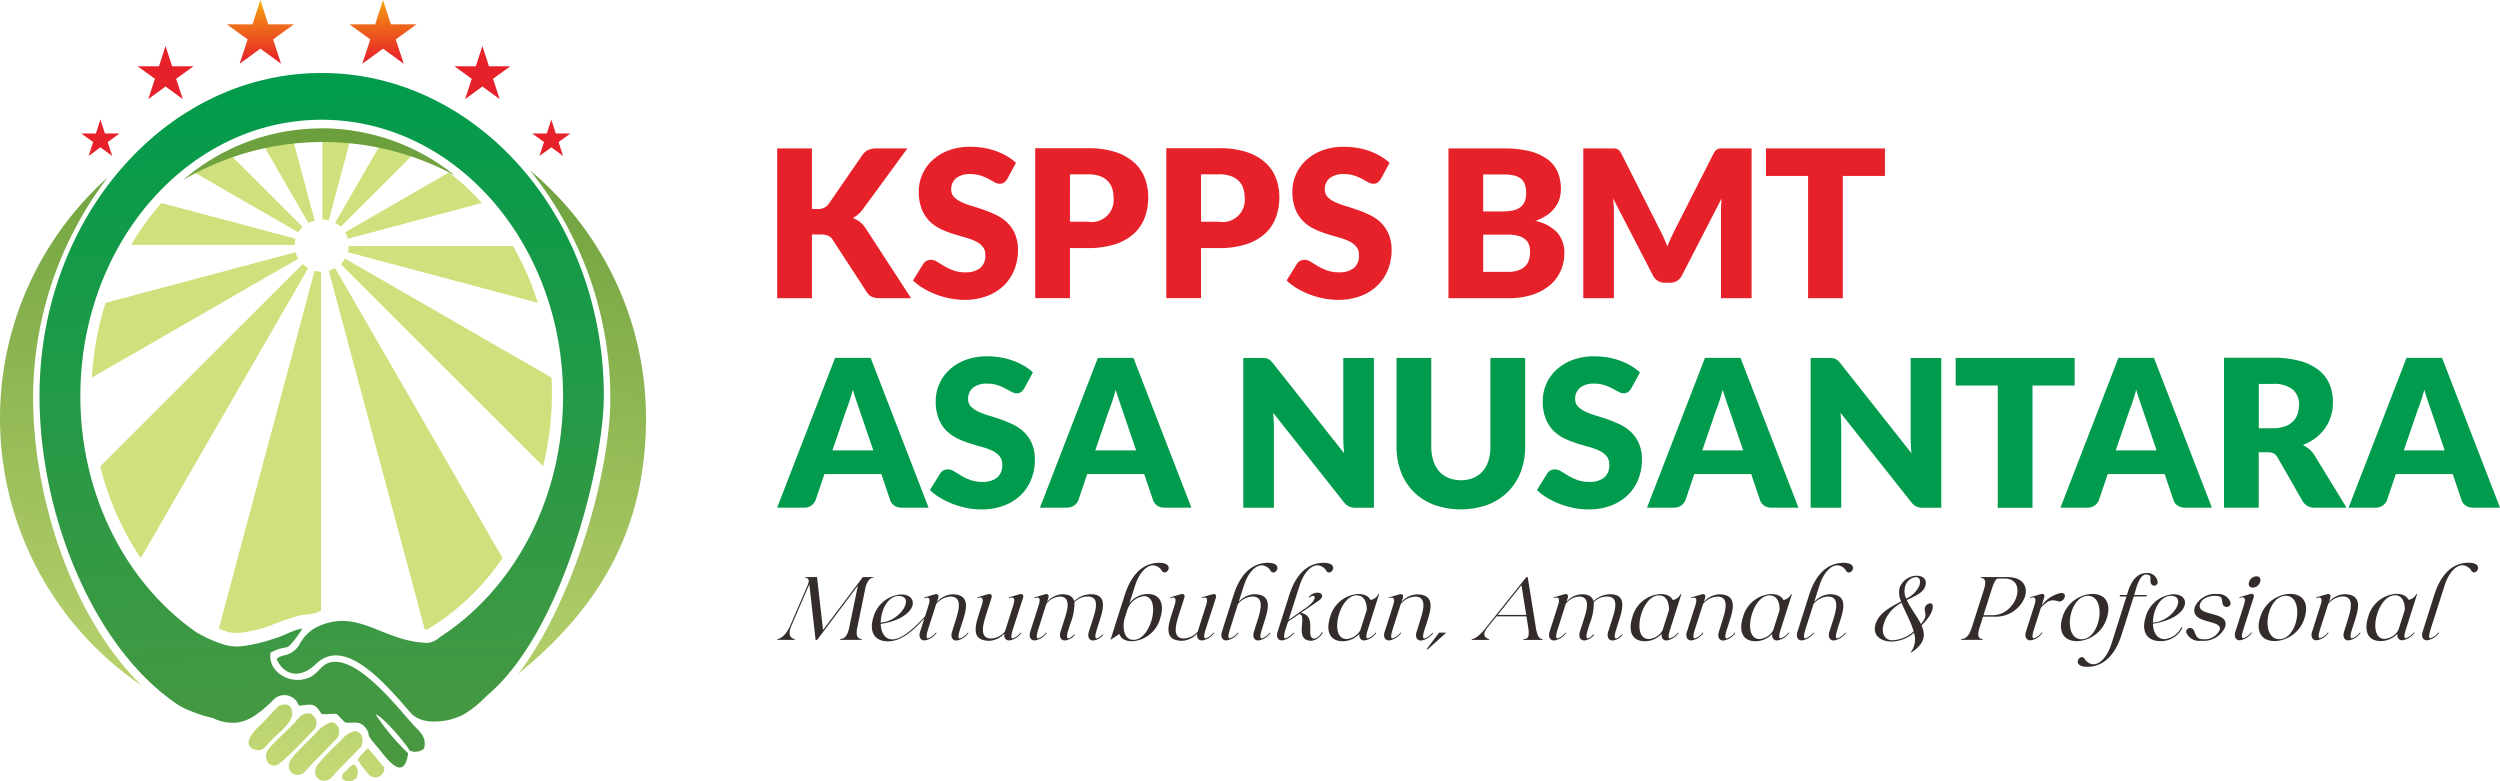 <svg id="Layer_x0020_1" xmlns="http://www.w3.org/2000/svg" xmlns:xlink="http://www.w3.org/1999/xlink" width="236" height="73.767" viewBox="0 0 236 73.767">
  <defs>
    <linearGradient id="linear-gradient" x1="0.524" y1="0.935" x2="0.524" y2="-0.172" gradientUnits="objectBoundingBox">
      <stop offset="0" stop-color="#e62129"/>
      <stop offset="0.329" stop-color="#e62129"/>
      <stop offset="0.529" stop-color="#e62129"/>
      <stop offset="1" stop-color="#f8b739"/>
    </linearGradient>
    <linearGradient id="linear-gradient-2" x1="0.486" x2="0.503" y2="1.297" gradientUnits="objectBoundingBox">
      <stop offset="0" stop-color="#009b4c"/>
      <stop offset="1" stop-color="#63973d"/>
    </linearGradient>
    <linearGradient id="linear-gradient-3" x1="0.507" y1="0.001" x2="0.451" y2="1.121" gradientUnits="objectBoundingBox">
      <stop offset="0" stop-color="#6b9f3c"/>
      <stop offset="1" stop-color="#cfe17c"/>
    </linearGradient>
    <linearGradient id="linear-gradient-4" x1="-0.285" y1="0.963" x2="-0.308" y2="-0.247" gradientUnits="objectBoundingBox">
      <stop offset="0" stop-color="#e62129"/>
      <stop offset="0.651" stop-color="#f28815"/>
      <stop offset="1" stop-color="#fff000"/>
    </linearGradient>
    <linearGradient id="linear-gradient-5" x1="1.546" y1="0.963" x2="1.523" y2="-0.247" xlink:href="#linear-gradient-4"/>
  </defs>
  <g id="_2338310672864">
    <g id="Group_1" data-name="Group 1" transform="translate(73.36 13.855)">
      <path id="Path_1" data-name="Path 1" d="M2412.348,460.866h.524a1.189,1.189,0,0,0,1.047-.456l3.181-4.617a1.364,1.364,0,0,1,.6-.514,2.174,2.174,0,0,1,.818-.136h2.852l-4.19,5.719a2.808,2.808,0,0,1-.466.514,3.145,3.145,0,0,1-.494.343,2.513,2.513,0,0,1,.676.372,2.481,2.481,0,0,1,.555.637l4.268,6.557h-2.929a2.534,2.534,0,0,1-.479-.039,1.232,1.232,0,0,1-.346-.117,1,1,0,0,1-.252-.191,1.951,1.951,0,0,1-.2-.255l-3.2-4.917a.961.961,0,0,0-.44-.385,1.917,1.917,0,0,0-.724-.11h-.795v6.014h-3.279V455.144h3.279v5.722Zm18.448-2.848a1.23,1.23,0,0,1-.3.349.711.711,0,0,1-.414.113,1,1,0,0,1-.479-.139c-.172-.094-.366-.2-.582-.317a4.84,4.84,0,0,0-.744-.314,2.974,2.974,0,0,0-.95-.142,2.039,2.039,0,0,0-1.371.395,1.335,1.335,0,0,0-.452,1.061.993.993,0,0,0,.271.711,2.352,2.352,0,0,0,.714.485,7.563,7.563,0,0,0,1.009.372c.378.113.763.24,1.157.379a10.359,10.359,0,0,1,1.16.492,3.86,3.86,0,0,1,1.009.718,3.354,3.354,0,0,1,.711,1.063,3.786,3.786,0,0,1,.272,1.509,4.92,4.92,0,0,1-.339,1.833,4.3,4.3,0,0,1-.983,1.491,4.573,4.573,0,0,1-1.591,1,5.971,5.971,0,0,1-2.15.365,7.12,7.12,0,0,1-1.342-.132,8.267,8.267,0,0,1-1.326-.378,7.669,7.669,0,0,1-1.2-.579,5.165,5.165,0,0,1-.98-.744l.97-1.559a.8.8,0,0,1,.3-.284.858.858,0,0,1,.417-.106,1.11,1.11,0,0,1,.588.184q.3.185.669.407a5.447,5.447,0,0,0,.857.407,3.217,3.217,0,0,0,1.145.184,2.178,2.178,0,0,0,1.387-.395,1.493,1.493,0,0,0,.494-1.244,1.18,1.18,0,0,0-.271-.809,2.1,2.1,0,0,0-.711-.514,6.65,6.65,0,0,0-1.006-.359c-.375-.1-.76-.217-1.154-.343a7.911,7.911,0,0,1-1.154-.469,3.63,3.63,0,0,1-1-.727,3.407,3.407,0,0,1-.714-1.125,4.462,4.462,0,0,1-.272-1.664,3.941,3.941,0,0,1,.32-1.552,4,4,0,0,1,.941-1.351,4.62,4.62,0,0,1,1.522-.944,5.616,5.616,0,0,1,2.066-.355,7.8,7.8,0,0,1,1.268.1,6.578,6.578,0,0,1,2.2.783,4.783,4.783,0,0,1,.857.633l-.815,1.51Zm5.916,6.534v4.724h-3.278V455.124h4.985a8.222,8.222,0,0,1,2.567.356,4.93,4.93,0,0,1,1.765.977,3.781,3.781,0,0,1,1.021,1.468,4.976,4.976,0,0,1,.33,1.827,5.371,5.371,0,0,1-.339,1.943,3.886,3.886,0,0,1-1.038,1.517,4.886,4.886,0,0,1-1.769.986,8.126,8.126,0,0,1-2.537.355h-1.707Zm0-2.483h1.707a2.08,2.08,0,0,0,2.406-2.318,2.562,2.562,0,0,0-.146-.882,1.792,1.792,0,0,0-.44-.685,1.967,1.967,0,0,0-.747-.44,3.31,3.31,0,0,0-1.073-.155h-1.707Zm12.376,2.483v4.724h-3.278V455.124h4.985a8.222,8.222,0,0,1,2.567.356,4.926,4.926,0,0,1,1.765.977,3.779,3.779,0,0,1,1.022,1.468,4.976,4.976,0,0,1,.33,1.827,5.371,5.371,0,0,1-.339,1.943,3.885,3.885,0,0,1-1.038,1.517,4.886,4.886,0,0,1-1.769.986,8.127,8.127,0,0,1-2.538.355h-1.707Zm0-2.483h1.707a2.08,2.08,0,0,0,2.406-2.318,2.562,2.562,0,0,0-.146-.882,1.792,1.792,0,0,0-.44-.685,1.967,1.967,0,0,0-.747-.44,3.311,3.311,0,0,0-1.073-.155h-1.707Zm16.974-4.051a1.23,1.23,0,0,1-.3.349.709.709,0,0,1-.414.113,1,1,0,0,1-.478-.139c-.172-.094-.366-.2-.582-.317a4.844,4.844,0,0,0-.744-.314,2.973,2.973,0,0,0-.95-.142,2.039,2.039,0,0,0-1.371.395,1.335,1.335,0,0,0-.453,1.061.993.993,0,0,0,.272.711,2.352,2.352,0,0,0,.714.485,7.58,7.58,0,0,0,1.009.372c.378.113.763.24,1.157.379a10.385,10.385,0,0,1,1.161.492,3.864,3.864,0,0,1,1.009.718,3.354,3.354,0,0,1,.711,1.063,3.79,3.79,0,0,1,.271,1.509,4.925,4.925,0,0,1-.339,1.833,4.3,4.3,0,0,1-.983,1.491,4.574,4.574,0,0,1-1.591,1,5.973,5.973,0,0,1-2.15.365,7.124,7.124,0,0,1-1.342-.132,8.272,8.272,0,0,1-1.325-.378,7.67,7.67,0,0,1-1.2-.579,5.176,5.176,0,0,1-.979-.744l.97-1.559a.8.8,0,0,1,.3-.284.857.857,0,0,1,.417-.106,1.109,1.109,0,0,1,.588.184q.3.185.669.407a5.47,5.47,0,0,0,.857.407,3.218,3.218,0,0,0,1.145.184,2.178,2.178,0,0,0,1.387-.395,1.492,1.492,0,0,0,.494-1.244,1.18,1.18,0,0,0-.271-.808,2.1,2.1,0,0,0-.711-.514,6.628,6.628,0,0,0-1.005-.359c-.375-.1-.76-.217-1.154-.343a7.928,7.928,0,0,1-1.154-.469,3.632,3.632,0,0,1-1-.727,3.407,3.407,0,0,1-.715-1.125,4.468,4.468,0,0,1-.271-1.664,3.937,3.937,0,0,1,.32-1.552,4,4,0,0,1,.941-1.351,4.619,4.619,0,0,1,1.522-.944,5.619,5.619,0,0,1,2.066-.355,7.8,7.8,0,0,1,1.267.1,6.575,6.575,0,0,1,2.2.783,4.8,4.8,0,0,1,.857.633l-.815,1.51Zm6.382,11.267V455.145h5.2a9.9,9.9,0,0,1,2.493.271,4.829,4.829,0,0,1,1.678.77,2.924,2.924,0,0,1,.948,1.209,4.1,4.1,0,0,1,.294,1.587,3.147,3.147,0,0,1-.136.922,2.7,2.7,0,0,1-.427.83,3.131,3.131,0,0,1-.747.708,4.8,4.8,0,0,1-1.1.55,3.893,3.893,0,0,1,2.066,1.1,2.829,2.829,0,0,1,.669,1.946,4.021,4.021,0,0,1-.349,1.675,3.827,3.827,0,0,1-1.021,1.351,4.911,4.911,0,0,1-1.666.9,7.246,7.246,0,0,1-2.26.323h-5.645Zm3.278-5.994V466.8h2.309a2.915,2.915,0,0,0,1.063-.165,1.7,1.7,0,0,0,.644-.424,1.434,1.434,0,0,0,.32-.592,2.621,2.621,0,0,0,.088-.666,2.25,2.25,0,0,0-.1-.7,1.131,1.131,0,0,0-.349-.521,1.723,1.723,0,0,0-.656-.33,3.825,3.825,0,0,0-1.028-.117h-2.289Zm0-2.192h1.707a5.592,5.592,0,0,0,.979-.078,2.05,2.05,0,0,0,.744-.271,1.251,1.251,0,0,0,.465-.534,2,2,0,0,0,.158-.854,2.41,2.41,0,0,0-.126-.841,1.2,1.2,0,0,0-.387-.537,1.632,1.632,0,0,0-.663-.291,4.6,4.6,0,0,0-.957-.087h-1.92Zm16.673,1.717c.13.246.256.5.375.769s.233.537.343.815c.11-.284.227-.563.35-.831s.249-.53.378-.782l3.628-7.158a1.177,1.177,0,0,1,.2-.284.652.652,0,0,1,.227-.152.8.8,0,0,1,.288-.048h2.875v14.141h-2.89v-8.138q0-.591.058-1.28l-3.744,7.272a1.233,1.233,0,0,1-.469.514,1.312,1.312,0,0,1-.676.174h-.446a1.3,1.3,0,0,1-.673-.174,1.237,1.237,0,0,1-.472-.514l-3.763-7.281c.026.227.045.453.058.676s.019.427.019.614v8.138h-2.89V455.145h2.877a.782.782,0,0,1,.284.048.669.669,0,0,1,.23.152,1.176,1.176,0,0,1,.2.284Zm21.252-7.672v2.6h-3.977v11.542h-3.278V457.744h-3.977v-2.6Z" transform="translate(-2409.069 -454.99)" fill="url(#linear-gradient)"/>
      <path id="Path_2" data-name="Path 2" d="M2423.427,1118.907h-2.542a1.175,1.175,0,0,1-.7-.2,1.031,1.031,0,0,1-.385-.508l-.833-2.464h-5.374l-.834,2.464a1.13,1.13,0,0,1-1.067.708h-2.561l5.47-14.141h3.356l5.47,14.141Zm-9.079-5.406h3.86l-1.3-3.812c-.084-.243-.181-.527-.294-.857s-.226-.682-.336-1.064c-.1.388-.21.747-.32,1.08s-.214.617-.311.86l-1.3,3.792Zm18.1-5.852a1.236,1.236,0,0,1-.3.349.711.711,0,0,1-.414.113,1,1,0,0,1-.478-.139c-.172-.094-.366-.2-.582-.317a4.873,4.873,0,0,0-.744-.314,2.982,2.982,0,0,0-.95-.142,2.04,2.04,0,0,0-1.371.395,1.335,1.335,0,0,0-.452,1.061.993.993,0,0,0,.272.711,2.35,2.35,0,0,0,.714.485,7.581,7.581,0,0,0,1.009.371c.378.113.763.239,1.157.379a10.274,10.274,0,0,1,1.16.492,3.858,3.858,0,0,1,1.009.718,3.354,3.354,0,0,1,.711,1.063,3.786,3.786,0,0,1,.272,1.51,4.917,4.917,0,0,1-.339,1.833,4.3,4.3,0,0,1-.983,1.491,4.574,4.574,0,0,1-1.591,1,5.972,5.972,0,0,1-2.15.365,7.122,7.122,0,0,1-1.342-.133,8.263,8.263,0,0,1-1.325-.378,7.673,7.673,0,0,1-1.2-.579,5.166,5.166,0,0,1-.979-.744l.97-1.558a.8.8,0,0,1,.3-.284.857.857,0,0,1,.417-.106,1.109,1.109,0,0,1,.588.184q.3.184.669.407a5.444,5.444,0,0,0,.857.407,3.217,3.217,0,0,0,1.145.184,2.177,2.177,0,0,0,1.387-.395,1.493,1.493,0,0,0,.495-1.245,1.181,1.181,0,0,0-.271-.808,2.1,2.1,0,0,0-.711-.514,6.621,6.621,0,0,0-1.005-.358c-.375-.1-.76-.217-1.154-.343a7.929,7.929,0,0,1-1.154-.469,3.622,3.622,0,0,1-1-.728,3.4,3.4,0,0,1-.714-1.125,4.468,4.468,0,0,1-.271-1.665,3.942,3.942,0,0,1,.32-1.552,4.008,4.008,0,0,1,.941-1.351,4.611,4.611,0,0,1,1.522-.944,5.617,5.617,0,0,1,2.066-.355,7.793,7.793,0,0,1,1.267.1,6.571,6.571,0,0,1,2.2.783,4.771,4.771,0,0,1,.857.633l-.815,1.51Zm15.791,11.258H2445.7a1.173,1.173,0,0,1-.7-.2,1.028,1.028,0,0,1-.385-.508l-.833-2.464H2438.4l-.834,2.464a1.13,1.13,0,0,1-1.067.708h-2.561l5.47-14.141h3.356l5.471,14.141Zm-9.079-5.406h3.86l-1.3-3.812c-.084-.243-.181-.527-.294-.857s-.226-.682-.336-1.064c-.1.388-.21.747-.32,1.08s-.214.617-.311.86l-1.3,3.792Zm15.694-8.726a2.81,2.81,0,0,1,.359.019.917.917,0,0,1,.262.071.875.875,0,0,1,.223.152,2.659,2.659,0,0,1,.243.262l6.711,8.487c-.026-.272-.045-.537-.058-.792s-.019-.5-.019-.721v-7.478h2.89v14.141h-1.707a1.565,1.565,0,0,1-.64-.117,1.357,1.357,0,0,1-.5-.427l-6.663-8.419c.019.245.035.485.049.721s.019.459.019.666v7.575h-2.89v-14.141h1.727Zm18.817,11.542a3.021,3.021,0,0,0,1.18-.22,2.364,2.364,0,0,0,.876-.624,2.774,2.774,0,0,0,.55-1,4.337,4.337,0,0,0,.187-1.332v-8.37h3.278v8.377a6.535,6.535,0,0,1-.42,2.386,5.368,5.368,0,0,1-1.209,1.876,5.449,5.449,0,0,1-1.911,1.222,7.59,7.59,0,0,1-5.073,0,5.454,5.454,0,0,1-1.911-1.222,5.3,5.3,0,0,1-1.2-1.876,6.592,6.592,0,0,1-.417-2.386v-8.377h3.278v8.361a4.333,4.333,0,0,0,.191,1.332,2.8,2.8,0,0,0,.547,1,2.354,2.354,0,0,0,.879.63,3,3,0,0,0,1.177.22Zm16.082-8.668a1.236,1.236,0,0,1-.3.349.709.709,0,0,1-.414.113,1,1,0,0,1-.478-.139c-.172-.094-.366-.2-.582-.317a4.873,4.873,0,0,0-.744-.314,2.98,2.98,0,0,0-.95-.142,2.039,2.039,0,0,0-1.371.395,1.335,1.335,0,0,0-.453,1.061.993.993,0,0,0,.272.711,2.354,2.354,0,0,0,.714.485,7.581,7.581,0,0,0,1.009.371c.379.113.763.239,1.157.379a10.3,10.3,0,0,1,1.161.492,3.857,3.857,0,0,1,1.009.718,3.354,3.354,0,0,1,.711,1.063,3.786,3.786,0,0,1,.272,1.51,4.917,4.917,0,0,1-.339,1.833,4.3,4.3,0,0,1-.983,1.491,4.574,4.574,0,0,1-1.591,1,5.972,5.972,0,0,1-2.15.365,7.12,7.12,0,0,1-1.342-.133,8.273,8.273,0,0,1-1.326-.378,7.68,7.68,0,0,1-1.2-.579,5.184,5.184,0,0,1-.98-.744l.97-1.558a.8.8,0,0,1,.3-.284.857.857,0,0,1,.417-.106,1.11,1.11,0,0,1,.588.184q.3.184.669.407a5.451,5.451,0,0,0,.857.407,3.218,3.218,0,0,0,1.145.184,2.175,2.175,0,0,0,1.387-.395,1.492,1.492,0,0,0,.495-1.245,1.181,1.181,0,0,0-.271-.808,2.1,2.1,0,0,0-.711-.514,6.612,6.612,0,0,0-1.005-.358c-.375-.1-.76-.217-1.154-.343a7.929,7.929,0,0,1-1.154-.469,3.623,3.623,0,0,1-1-.728,3.407,3.407,0,0,1-.714-1.125,4.468,4.468,0,0,1-.272-1.665,3.947,3.947,0,0,1,.32-1.552,4,4,0,0,1,.941-1.351,4.61,4.61,0,0,1,1.522-.944,5.615,5.615,0,0,1,2.065-.355,7.8,7.8,0,0,1,1.268.1,6.576,6.576,0,0,1,2.2.783,4.771,4.771,0,0,1,.857.633l-.815,1.51Zm15.791,11.258H2503a1.175,1.175,0,0,1-.7-.2,1.028,1.028,0,0,1-.385-.508l-.833-2.464h-5.374l-.834,2.464a1.13,1.13,0,0,1-1.067.708h-2.561l5.47-14.141h3.356l5.47,14.141Zm-9.079-5.406h3.86l-1.3-3.812c-.084-.243-.181-.527-.294-.857s-.226-.682-.336-1.064c-.1.388-.211.747-.32,1.08s-.214.617-.311.86l-1.3,3.792Zm11.949-8.726a2.814,2.814,0,0,1,.359.019.913.913,0,0,1,.261.071.88.88,0,0,1,.223.152,2.659,2.659,0,0,1,.243.262l6.711,8.487c-.026-.272-.045-.537-.058-.792s-.019-.5-.019-.721v-7.478h2.89v14.141h-1.707a1.564,1.564,0,0,1-.64-.117,1.357,1.357,0,0,1-.5-.427l-6.663-8.419c.019.245.035.485.048.721s.019.459.019.666v7.575h-2.89v-14.141h1.727Zm23.2,0v2.6h-3.977v11.542h-3.278v-11.542h-3.977v-2.6Zm12.958,14.132h-2.542a1.174,1.174,0,0,1-.7-.2,1.028,1.028,0,0,1-.385-.508l-.833-2.464h-5.374l-.834,2.464a1.13,1.13,0,0,1-1.067.708h-2.561l5.47-14.141h3.356l5.47,14.141Zm-9.079-5.406h3.86l-1.3-3.812c-.084-.243-.181-.527-.294-.857s-.226-.682-.336-1.064c-.1.388-.21.747-.32,1.08s-.214.617-.311.86l-1.3,3.792Zm13.5.178v5.228h-3.279v-14.152h4.6a9.429,9.429,0,0,1,2.615.317,4.908,4.908,0,0,1,1.766.879,3.3,3.3,0,0,1,.992,1.332,4.411,4.411,0,0,1,.311,1.672,4.5,4.5,0,0,1-.185,1.3,3.935,3.935,0,0,1-.546,1.132,4.256,4.256,0,0,1-.893.928,4.65,4.65,0,0,1-1.219.673,3.058,3.058,0,0,1,.617.407,2.416,2.416,0,0,1,.5.592l3.007,4.917h-2.969a1.259,1.259,0,0,1-1.183-.621l-2.347-4.1a.987.987,0,0,0-.362-.388,1.228,1.228,0,0,0-.588-.116Zm0-2.27h1.319a3.4,3.4,0,0,0,1.141-.171,2.045,2.045,0,0,0,.769-.469,1.781,1.781,0,0,0,.437-.7,2.682,2.682,0,0,0,.136-.866,1.818,1.818,0,0,0-.6-1.455,2.827,2.827,0,0,0-1.878-.523h-1.319v4.19Zm22.775,7.5h-2.542a1.174,1.174,0,0,1-.7-.2,1.028,1.028,0,0,1-.385-.508l-.833-2.464h-5.374l-.834,2.464a1.129,1.129,0,0,1-1.067.708h-2.561l5.471-14.141h3.356l5.471,14.141Zm-9.079-5.406h3.86l-1.3-3.812c-.084-.243-.181-.527-.294-.857s-.226-.682-.336-1.064c-.1.388-.21.747-.32,1.08s-.214.617-.311.86l-1.3,3.792Z" transform="translate(-2409.128 -1084.838)" fill="#009b4c"/>
      <path id="Path_3" data-name="Path 3" d="M2410.364,1750.608c-.482,1.109-1.041,1.252-1.2,1.3-.026.008-.042.068-.042.068h1.667s.026-.059,0-.068c-.127-.051-.8-.135-.33-1.244l1.7-3.935.592,5.246h.152l3.842-5.119-.829,4c-.22,1.041-.66,1-.821,1.049-.026.008-.043.068-.043.068h2.048s.017-.059-.008-.068c-.136-.051-.626-.008-.406-1.083l.753-3.68c.178-.847.558-1.033.744-1.033.034,0,.051-.059.051-.059h-1.023l-3.757,4.992-.567-4.992h-1.134s-.008.059.017.059c.153,0,.491.1.254.626l.026-.034-1.684,3.9Zm12.252.584c-.161.516.051.837.423.837a1.7,1.7,0,0,0,1.108-.677v-.059s-.008-.051-.051,0a1.518,1.518,0,0,1-.744.542c-.144,0-.169-.22-.017-.745l.8-2.5a1.878,1.878,0,0,1,1.354-.7c1.278,0,.677,1.616.4,2.5l-.254.813c-.169.516.042.837.414.837a1.735,1.735,0,0,0,1.117-.677v-.059s-.008-.051-.05,0a1.565,1.565,0,0,1-.753.542c-.144,0-.169-.22-.017-.736l.211-.651c.389-1.219.947-2.784-.922-2.784a2.147,2.147,0,0,0-1.43.719l.118-.355c.093-.3-.043-.44-.339-.355l-.981.288s-.026.059,0,.068a1.336,1.336,0,0,1,.279-.051c.178,0,.322.119.136.7l-.33,1.049c-.871.973-2.148,2.191-3.079,2.191-.736,0-1.083-.66-1.109-1.456,3.477-.55,3.731-2.784,1.92-2.784a2.911,2.911,0,0,0-2.623,2.2c-.364,1.143-.026,2.225,1.4,2.225,1.294,0,2.487-1.117,3.427-2.183l-.406,1.27Zm-3.714-.838c0-1.159.652-2.521,1.7-2.521C2422.142,1747.832,2420.856,1750.184,2418.9,1750.353Zm10.449-2.326c.093-.3-.042-.44-.347-.355l-.981.288s-.017.059.008.068a1.165,1.165,0,0,1,.27-.051c.177,0,.322.119.153.677l-.2.626c-.389,1.219-.956,2.784.922,2.784a2.123,2.123,0,0,0,1.4-.685c-.068.406.135.652.457.652a1.7,1.7,0,0,0,1.117-.677v-.059s-.009-.051-.051,0a1.519,1.519,0,0,1-.745.542c-.152,0-.169-.228-.008-.77l.982-3.037c.093-.3-.043-.44-.347-.355l-.982.288s-.017.059.008.068a1.244,1.244,0,0,1,.279-.051c.177,0,.313.118.135.7l-.8,2.513a1.808,1.808,0,0,1-1.294.651c-1.278,0-.669-1.616-.4-2.5Zm6.524,3.164c-.161.516.051.838.414.838a1.364,1.364,0,0,0,.914-.5v-.059s0-.051-.051,0c-.55.533-.846.559-.542-.431l.186-.592a5.026,5.026,0,0,0,.389-2.031,1.732,1.732,0,0,1,1.27-.533c1.277,0,.626,1.616.355,2.5l-.262.813c-.161.516.051.837.414.837a1.364,1.364,0,0,0,.914-.5v-.059s0-.051-.051,0c-.55.533-.846.559-.541-.431l.186-.592c.389-1.219.947-2.784-.745-2.784a2.314,2.314,0,0,0-1.565.651c-.1-.39-.424-.651-1.117-.651a2.029,2.029,0,0,0-1.439.719l.118-.355c.093-.3-.043-.44-.339-.355l-.981.288s-.026.059,0,.068a1.336,1.336,0,0,1,.279-.051c.178,0,.322.118.136.7l-.8,2.513c-.161.516.051.837.414.837a1.7,1.7,0,0,0,1.117-.677v-.059s-.008-.051-.051,0a1.517,1.517,0,0,1-.744.542c-.144,0-.169-.22-.017-.745l.8-2.513a1.7,1.7,0,0,1,1.243-.694c1.278,0,.626,1.616.355,2.5l-.262.813Zm4.713.787.837-.56c.136.406.5.687,1.235.687a2.937,2.937,0,0,0,2.64-2.229c.347-1.112.135-2.23-1.219-2.23a2.212,2.212,0,0,0-1.7.865l.559-1.75c.389-1.131,1.049-1.823,1.667-1.823a1.031,1.031,0,0,1,.838.523.3.3,0,0,0,.254.151c.406,0,.787-.911-.517-.911-.99,0-2.428.481-3.249,3.038l-.956,3h.008l-.4,1.238Zm2.183,0c-.837,0-1.066-.942-.88-1.925l.288-.908a1.9,1.9,0,0,1,1.557-1.3c1.675,0,.736,4.129-.965,4.129Zm4.78-3.951c.094-.3-.042-.44-.347-.355l-.981.288s-.017.059.008.068a1.167,1.167,0,0,1,.271-.051c.178,0,.322.119.153.677l-.2.626c-.389,1.219-.957,2.784.922,2.784a2.123,2.123,0,0,0,1.4-.685c-.068.406.135.652.457.652a1.7,1.7,0,0,0,1.117-.677v-.059s-.008-.051-.051,0a1.518,1.518,0,0,1-.745.542c-.152,0-.169-.228-.008-.77l.982-3.037c.093-.3-.042-.44-.347-.355l-.982.288s-.017.059.008.068a1.249,1.249,0,0,1,.279-.051c.178,0,.313.118.135.7l-.8,2.513a1.808,1.808,0,0,1-1.294.651c-1.278,0-.669-1.616-.4-2.5Zm3.563,3.164c-.169.516.043.838.415.838a1.737,1.737,0,0,0,1.117-.677l-.008-.059s0-.051-.042,0a1.563,1.563,0,0,1-.752.542c-.153,0-.169-.246.017-.847l.762-2.395a1.915,1.915,0,0,1,1.362-.711c1.278,0,.677,1.616.406,2.5l-.262.813c-.161.516.05.837.415.837a1.7,1.7,0,0,0,1.117-.677v-.059s-.009-.051-.051,0a1.516,1.516,0,0,1-.745.542c-.152,0-.177-.237,0-.8l.186-.592c.389-1.219.947-2.784-.922-2.784a2.132,2.132,0,0,0-1.439.736l.49-1.54c.381-1.193,1.058-1.921,1.692-1.921a1.02,1.02,0,0,1,.837.525.3.3,0,0,0,.254.153c.406,0,.795-.914-.508-.914-.99,0-2.436.482-3.249,3.046l-1.092,3.444Zm5.254,0c-.169.516.042.838.415.838a1.737,1.737,0,0,0,1.117-.677l-.008-.059s0-.051-.043,0a1.561,1.561,0,0,1-.752.542c-.153,0-.169-.246.017-.847l.237-.736,1.058-.72c.837.153-.6,2.53,1.185,2.53a1.463,1.463,0,0,0,1-.711l-.008-.143s-.025-.017-.042.033a1.106,1.106,0,0,1-.694.618c-.964,0,.33-2.124-1.285-2.437l1.65-1.126c.592-.406.355-.778-.085-.778a1.141,1.141,0,0,0-.812.389v.059s0,.033.051,0a.653.653,0,0,1,.347-.144c.3,0,.195.525-.694,1.143l-1.616,1.125,1.031-3.232c.381-1.193,1.058-1.921,1.693-1.921a1.031,1.031,0,0,1,.837.525.3.3,0,0,0,.254.153c.406,0,.8-.914-.508-.914-.99,0-2.437.482-3.249,3.046l-1.092,3.444Zm9.579-3.537a.127.127,0,0,0-.127.085.9.9,0,0,1-.694.465c-.161-.339-.525-.559-1.185-.559a2.934,2.934,0,0,0-2.632,2.23c-.355,1.111-.144,2.229,1.219,2.229a2.18,2.18,0,0,0,1.557-.7c-.051.389.144.626.465.626a1.737,1.737,0,0,0,1.117-.677v-.061s-.008-.051-.051,0a1.559,1.559,0,0,1-.753.543c-.144,0-.169-.22-.008-.746l1.092-3.434Zm-2.115.119c.685,0,.964.628.948,1.39l-.609,1.908a1.635,1.635,0,0,1-1.3.823C2461.19,1751.894,2462.138,1747.773,2463.83,1747.773Zm2.64,3.419c-.161.516.051.838.414.838a1.7,1.7,0,0,0,1.117-.677v-.059s-.008-.051-.051,0a1.518,1.518,0,0,1-.744.542c-.144,0-.169-.22-.017-.745l.8-2.5a1.88,1.88,0,0,1,1.354-.7c1.278,0,.668,1.616.4,2.5l-.254.813c-.169.516.042.837.415.837a1.735,1.735,0,0,0,1.117-.677v-.059s-.008-.051-.05,0a1.566,1.566,0,0,1-.753.542c-.145,0-.169-.22-.017-.736l.211-.651c.39-1.219.948-2.784-.922-2.784a2.13,2.13,0,0,0-1.43.719l.119-.355c.093-.3-.043-.44-.339-.355l-.981.288s-.026.059,0,.068a1.333,1.333,0,0,1,.279-.051c.177,0,.322.118.136.7l-.8,2.513Zm3.951,1.675h.118l1.743-1.574h-.677l-1.185,1.574Zm9.553-6.811h-.135l-3.808,4.772c-.787.982-1.15,1.033-1.311,1.083-.026.008-.042.068-.042.068h1.658s.017-.059-.008-.068c-.127-.051-.837-.237-.161-1.083l.863-1.074h2.818l.177,1.074c.186,1.168-.27,1.033-.423,1.083-.034.008-.051.068-.051.068h1.827s.008-.059-.008-.068c-.127-.051-.44.043-.626-1.083Zm-2.834,3.563,2.242-2.809.449,2.809h-2.691Zm7.759,1.574c-.161.516.051.837.415.837a1.363,1.363,0,0,0,.913-.5v-.059s0-.051-.051,0c-.55.533-.846.559-.541-.431l.186-.592a5.035,5.035,0,0,0,.389-2.031,1.731,1.731,0,0,1,1.27-.533c1.277,0,.626,1.616.355,2.5l-.262.812c-.161.516.051.838.415.838a1.364,1.364,0,0,0,.914-.5v-.059s0-.051-.051,0c-.55.533-.846.559-.542-.431l.186-.592c.389-1.219.948-2.784-.745-2.784a2.315,2.315,0,0,0-1.565.651c-.1-.389-.423-.651-1.117-.651a2.029,2.029,0,0,0-1.439.719l.118-.355c.094-.3-.042-.44-.339-.355l-.981.288s-.025.059,0,.068a1.339,1.339,0,0,1,.279-.051c.177,0,.322.119.136.7l-.8,2.513c-.161.516.051.838.415.838a1.7,1.7,0,0,0,1.117-.677v-.059s-.008-.051-.051,0a1.517,1.517,0,0,1-.744.542c-.144,0-.169-.22-.017-.745l.8-2.513a1.7,1.7,0,0,1,1.244-.694c1.278,0,.626,1.616.355,2.5l-.262.813Zm9.578-3.537a.126.126,0,0,0-.127.085.9.9,0,0,1-.694.465c-.161-.339-.525-.559-1.185-.559a2.934,2.934,0,0,0-2.632,2.23c-.355,1.111-.144,2.229,1.219,2.229a2.178,2.178,0,0,0,1.556-.7c-.051.39.144.626.465.626a1.737,1.737,0,0,0,1.117-.677v-.061s-.008-.051-.051,0a1.558,1.558,0,0,1-.753.543c-.143,0-.169-.22-.008-.746Zm-2.115.118c.685,0,.964.628.948,1.391l-.609,1.908a1.636,1.636,0,0,1-1.3.823c-1.683,0-.736-4.121.957-4.121Zm2.64,3.419c-.161.516.051.837.415.837a1.7,1.7,0,0,0,1.117-.677v-.059s-.008-.051-.051,0a1.515,1.515,0,0,1-.744.542c-.144,0-.169-.22-.017-.745l.8-2.5a1.878,1.878,0,0,1,1.354-.7c1.278,0,.668,1.616.4,2.5l-.254.813c-.169.516.042.837.414.837a1.735,1.735,0,0,0,1.117-.677v-.059s-.009-.051-.05,0a1.566,1.566,0,0,1-.753.542c-.144,0-.169-.22-.017-.736l.211-.651c.389-1.219.948-2.784-.922-2.784a2.129,2.129,0,0,0-1.43.719l.118-.355c.093-.3-.043-.44-.339-.355l-.981.288s-.026.059,0,.068a1.336,1.336,0,0,1,.279-.051c.178,0,.322.119.136.7l-.8,2.513Zm9.917-3.537a.126.126,0,0,0-.127.085.9.9,0,0,1-.694.465c-.161-.339-.525-.559-1.185-.559a2.933,2.933,0,0,0-2.632,2.23c-.355,1.111-.144,2.229,1.219,2.229a2.178,2.178,0,0,0,1.556-.7c-.051.39.144.626.465.626a1.736,1.736,0,0,0,1.117-.677v-.061s-.008-.051-.051,0a1.556,1.556,0,0,1-.753.543c-.143,0-.169-.22-.009-.746l1.092-3.434Zm-2.115.118c.685,0,.965.628.948,1.391l-.609,1.908a1.635,1.635,0,0,1-1.295.823c-1.684,0-.736-4.121.956-4.121Zm2.639,3.419c-.169.516.042.837.414.837a1.736,1.736,0,0,0,1.117-.677l-.008-.059s0-.051-.043,0a1.562,1.562,0,0,1-.752.542c-.153,0-.169-.246.017-.847l.761-2.395a1.914,1.914,0,0,1,1.362-.711c1.278,0,.677,1.616.406,2.5l-.262.812c-.161.516.05.838.415.838a1.7,1.7,0,0,0,1.117-.677v-.059s-.009-.051-.051,0a1.517,1.517,0,0,1-.745.542c-.153,0-.178-.237,0-.8l.186-.592c.389-1.219.948-2.784-.922-2.784a2.132,2.132,0,0,0-1.439.736l.49-1.54c.381-1.193,1.058-1.921,1.693-1.921a1.021,1.021,0,0,1,.837.525.3.3,0,0,0,.254.153c.406,0,.8-.914-.508-.914-.99,0-2.437.482-3.249,3.046l-1.092,3.444Zm10.711,1.988c1.345-.838,1.38-1.7,1-2.572.61-.61,1.125-1.312,1.05-1.87a.224.224,0,0,0-.237-.212.564.564,0,0,0-.516.584c.026.465.279.592-.355,1.38-.364-.762-1.007-1.523-1.336-2.276.795-.39,1.54-.668,1.743-1.311.212-.66-.229-.982-.8-.982a1.728,1.728,0,0,0-1.625,1.142,2.005,2.005,0,0,0,.143,1.278c-1,.541-2.1,1.092-2.411,2.15-.33,1.091.516,1.641,1.523,1.641a3.31,3.31,0,0,0,2.1-.83,1.949,1.949,0,0,1-.3,1.828l.017.05Zm-.457-5.1a1.7,1.7,0,0,1-.076-1.219,1.179,1.179,0,0,1,.99-.812c.3,0,.516.245.33.813A2.454,2.454,0,0,1,2515.7,1748.078Zm.711,3.1a3.247,3.247,0,0,1-2.031.83c-.7,0-1.074-.669-.787-1.566a3.381,3.381,0,0,1,1.675-1.972c.33.838.888,1.8,1.143,2.707Zm7.666-1.4a2.906,2.906,0,0,0,2.834-1.87c.3-.931-.153-1.862-1.65-1.862h-1.844l-1.54,4.823c-.338,1.033-.795.982-.956,1.033-.034.008-.051.068-.051.068h2.048s.017-.059-.008-.068c-.127-.051-.626,0-.279-1.083l.33-1.04h1.117Zm-1.32-3.732s-.017.059.008.068c.127.051.626,0,.279,1.083l.373-1.151h-.66Zm2.225.136c2.242,0,1.143,3.46-1.1,3.46H2523l.787-2.479c.364-1.117.542-.964.711-.981h.482Zm2.031,5c-.161.516.051.838.415.838a1.7,1.7,0,0,0,1.117-.677v-.059s-.009-.051-.051,0a1.518,1.518,0,0,1-.744.542c-.144,0-.169-.22-.017-.745l.677-2.124c.49-.567.846-.72,1.15-.72a1.693,1.693,0,0,1,.508.1c.44.136.846-.6.474-.753a.641.641,0,0,0-.22-.042,3.021,3.021,0,0,0-1.844,1.21l.245-.736c.094-.3-.043-.44-.339-.355l-.981.288s-.025.059,0,.068a1.336,1.336,0,0,1,.279-.051c.177,0,.322.119.136.7l-.8,2.513Zm3.436-1.316c-.364,1.145-.026,2.229,1.4,2.229a3.055,3.055,0,0,0,2.809-2.229c.364-1.145.025-2.23-1.4-2.23A3.057,3.057,0,0,0,2530.444,1749.875Zm2.411-2.052c1.811,0,1.227,4.1-.6,4.1S2531.028,1747.823,2532.856,1747.823Zm5.517-2.149c-.914,0-1.447.837-1.726,1.726l-.11.347h-.643l-.042.135h.643l-1.421,4.485c-.38,1.193-1.066,1.92-1.7,1.92a1.032,1.032,0,0,1-.838-.525.3.3,0,0,0-.254-.152c-.406,0-.787.914.516.914.99,0,2.429-.482,3.241-3.046l1.142-3.6h1.185l.042-.135h-1.185l.084-.271c.076-.245.4-1.658,1.024-1.658.693,0,.287.5.491.871a.344.344,0,0,0,.3.177.323.323,0,0,0,.313-.389.97.97,0,0,0-1.058-.8Zm-.076,4.2c-.364,1.142-.026,2.225,1.4,2.225a2.266,2.266,0,0,0,2.081-1.26l-.093-.059a2,2,0,0,1-1.582,1.134c-.736,0-1.083-.66-1.109-1.456,3.477-.55,3.731-2.784,1.929-2.784a2.92,2.92,0,0,0-2.632,2.2Zm.7.474c0-1.159.652-2.521,1.7-2.521C2542.24,1747.832,2540.953,1750.184,2539,1750.353Zm3.833.7a.352.352,0,0,0-.313-.186.359.359,0,0,0-.38.431,1.319,1.319,0,0,0,1.4.771,2.227,2.227,0,0,0,2.26-1.27c.516-1.616-2.784-.939-2.352-2.217.2-.6.99-.753,1.4-.753.889,0,.576.483.771.855a.369.369,0,0,0,.33.195.362.362,0,0,0,.364-.457,1.2,1.2,0,0,0-1.244-.762,2.1,2.1,0,0,0-2.107,1.193c-.541,1.718,2.666,1.15,2.335,2.2a1.572,1.572,0,0,1-1.591.871c-.668,0-.66-.5-.863-.871Zm5.238-4.535c-.11.355.093.541.347.541a.758.758,0,0,0,.694-.541c.118-.355-.085-.533-.347-.533A.756.756,0,0,0,2548.07,1746.52Zm.423,1.506c.093-.3-.043-.44-.339-.355l-.981.288s-.026.059,0,.068a1.239,1.239,0,0,1,.279-.051c.169,0,.314.11.153.652l-.821,2.564c-.161.516.051.837.414.837a1.7,1.7,0,0,0,1.117-.677v-.059s-.008-.051-.051,0a1.515,1.515,0,0,1-.744.542c-.144,0-.169-.22-.017-.745l.635-1.988Zm.618,1.849c-.364,1.145-.026,2.229,1.4,2.229a3.055,3.055,0,0,0,2.809-2.229c.364-1.145.025-2.23-1.4-2.23A3.057,3.057,0,0,0,2549.111,1749.875Zm2.411-2.052c1.811,0,1.227,4.1-.6,4.1S2549.695,1747.823,2551.522,1747.823Zm2.5,3.368c-.161.516.051.838.415.838a1.7,1.7,0,0,0,1.117-.677v-.059s-.008-.051-.051,0a1.515,1.515,0,0,1-.744.542c-.144,0-.169-.22-.017-.745l.8-2.5a1.878,1.878,0,0,1,1.354-.7c1.278,0,.668,1.616.4,2.5l-.254.812c-.169.516.042.838.414.838a1.735,1.735,0,0,0,1.117-.677v-.059s-.008-.051-.05,0a1.567,1.567,0,0,1-.753.542c-.144,0-.169-.22-.017-.736l.211-.651c.389-1.219.948-2.784-.922-2.784a2.128,2.128,0,0,0-1.43.719l.118-.355c.093-.3-.043-.44-.339-.355l-.981.288s-.026.059,0,.068a1.336,1.336,0,0,1,.279-.051c.178,0,.322.118.136.7l-.8,2.513Zm9.917-3.537a.127.127,0,0,0-.127.085.9.9,0,0,1-.694.465c-.161-.339-.525-.559-1.185-.559a2.933,2.933,0,0,0-2.632,2.23c-.355,1.111-.144,2.229,1.219,2.229a2.178,2.178,0,0,0,1.556-.7c-.051.389.144.626.465.626a1.736,1.736,0,0,0,1.117-.677v-.061s-.008-.051-.051,0a1.559,1.559,0,0,1-.753.543c-.143,0-.169-.22-.008-.746l1.092-3.434Zm-2.115.119c.685,0,.965.628.948,1.39l-.609,1.908a1.635,1.635,0,0,1-1.295.823C2559.188,1751.894,2560.136,1747.773,2561.828,1747.773Zm2.639,3.419c-.169.516.042.838.414.838a1.7,1.7,0,0,0,1.108-.677v-.059s-.008-.051-.051,0a1.516,1.516,0,0,1-.744.542c-.153,0-.169-.246.017-.846l1.32-4.129c.381-1.193,1.058-1.921,1.692-1.921a1.031,1.031,0,0,1,.837.525.3.3,0,0,0,.254.153c.406,0,.787-.914-.517-.914-.99,0-2.428.482-3.24,3.046l-1.092,3.444Z" transform="translate(-2409.119 -1705.427)" fill="#332c2b"/>
    </g>
    <g id="Group_4" data-name="Group 4">
      <g id="Group_2" data-name="Group 2" transform="translate(8.677 12.121)">
        <path id="Path_4" data-name="Path 4" d="M421.876,632.682l-12.658-3.372a24.423,24.423,0,0,0-2.868,3.961H421.8a2.341,2.341,0,0,1,.077-.59Z" transform="translate(-402.653 -622.268)" fill="#cfe17c" fill-rule="evenodd"/>
        <path id="Path_5" data-name="Path 5" d="M602.76,472l9.8,5.647a2.347,2.347,0,0,1,.417-.509l-7.111-7.1A21.055,21.055,0,0,0,602.76,472Z" transform="translate(-593.082 -467.838)" fill="#cfe17c" fill-rule="evenodd"/>
        <path id="Path_6" data-name="Path 6" d="M804.23,406.172l4.619,8a2.314,2.314,0,0,1,.6-.205l-2.273-8.494A19.166,19.166,0,0,0,804.23,406.172Z" transform="translate(-788.417 -405.244)" fill="#cfe17c" fill-rule="evenodd"/>
        <path id="Path_7" data-name="Path 7" d="M1002.109,398.266l-2.266,8.466a2.45,2.45,0,0,0-.6-.1v-8.6A19.045,19.045,0,0,1,1002.109,398.266Z" transform="translate(-977.489 -398.04)" fill="#cfe17c" fill-rule="evenodd"/>
        <path id="Path_8" data-name="Path 8" d="M1038.66,436.5l4.619-8q.82.264,1.62.6c.481.2.95.425,1.407.66l-7.112,7.1A2.343,2.343,0,0,0,1038.66,436.5Z" transform="translate(-1015.708 -427.572)" fill="#cfe17c" fill-rule="evenodd"/>
        <path id="Path_9" data-name="Path 9" d="M1069.86,540.2l9.8-5.648a22.214,22.214,0,0,1,3.113,2.885l-12.659,3.372A2.313,2.313,0,0,0,1069.86,540.2Z" transform="translate(-1045.958 -530.393)" fill="#cfe17c" fill-rule="evenodd"/>
        <path id="Path_10" data-name="Path 10" d="M678.37,873.239l9.04-33.779a2.468,2.468,0,0,0,.612.085v32.019c-.2.068-.4.147-.608.238l-1.3.172a25.7,25.7,0,0,0-3.041,1.044l-.027.007-.027.008a12.443,12.443,0,0,1-2.623.6,3.3,3.3,0,0,1-1.345-.14C678.823,873.412,678.595,873.328,678.37,873.239Z" transform="translate(-666.39 -826.018)" fill="#cfe17c" fill-rule="evenodd"/>
        <path id="Path_11" data-name="Path 11" d="M330.5,819.034,314.7,846.4a26.657,26.657,0,0,1-3.832-8.659l19.109-19.086a2.333,2.333,0,0,0,.292.229,2.5,2.5,0,0,0,.234.155Z" transform="translate(-310.081 -805.842)" fill="#cfe17c" fill-rule="evenodd"/>
        <path id="Path_12" data-name="Path 12" d="M304.432,782.5,284.95,793.721a28.6,28.6,0,0,1,1.285-7.053l17.938-4.778A2.316,2.316,0,0,0,304.432,782.5Z" transform="translate(-284.95 -770.201)" fill="#cfe17c" fill-rule="evenodd"/>
        <path id="Path_13" data-name="Path 13" d="M1078.34,763.12l17.938,4.778a27.077,27.077,0,0,0-2.355-5.368h-15.506a2.334,2.334,0,0,1-.077.59Z" transform="translate(-1054.18 -751.431)" fill="#cfe17c" fill-rule="evenodd"/>
        <path id="Path_14" data-name="Path 14" d="M1076.068,813.151l-19.482-11.221a2.339,2.339,0,0,1-.417.509l19.107,19.085a28.653,28.653,0,0,0,.833-6.849q0-.761-.042-1.524Z" transform="translate(-1032.685 -789.631)" fill="#cfe17c" fill-rule="evenodd"/>
        <path id="Path_15" data-name="Path 15" d="M1035.613,858.166,1019.8,830.79c-.037.019-.075.037-.113.053a2.472,2.472,0,0,1-.48.2l9.062,33.861c.085.006.169.012.253.015l.568-.364A22.833,22.833,0,0,0,1035.613,858.166Z" transform="translate(-996.851 -817.612)" fill="#cfe17c" fill-rule="evenodd"/>
      </g>
      <path id="Path_16" data-name="Path 16" d="M141.625,280.365a4.316,4.316,0,0,1-1.783-.2,12.323,12.323,0,0,1-2.453-1.119l-.006,0c-6.565-4.58-10.95-12.85-10.95-22.294,0-14.409,10.2-26.087,22.783-26.087S172,242.342,172,256.751c0,9.784-4.705,18.312-11.664,22.774l0,.006a2.054,2.054,0,0,1-1.111.523,9.779,9.779,0,0,1-2.755-.5c-2.7-.866-4.724-2.414-7.681-1.016a3.79,3.79,0,0,0-1.671,1.655,2.167,2.167,0,0,1-1.04.917c-.379.151-.8.142-1.123.459.657,1.5,2.176,1.968,3.725.465,2.723-2.643,6.522,1.843,8.894,4.575.887,1.023,2.444.962,3.651.713a8.733,8.733,0,0,0,1.286-.454,10.279,10.279,0,0,0,2.228-1.774c7.271-6.028,11.11-22.019,11.11-28.343,0-16.845-11.926-30.5-26.636-30.5s-26.637,13.655-26.637,30.5c0,11.32,5.176,23.945,13.176,29.208.1.056.3-.021.561-.167-.257.147-.467.227-.565.175a12.693,12.693,0,0,0,3.18,1.171,4.146,4.146,0,0,0,2.412.417c.7-.14,1.5-.363,3.223-2.031a1.432,1.432,0,0,1,2.491.46c1.257-.13,1.473-.331,2.158.792,1.939.024,1-.325,2.233.79.6.118,1.386-.278,1.964.567.565.826-.291.2,1.11,1.8.538.61,2.451,3.572,2.854.528a20.584,20.584,0,0,1-3.066-3.661c.7.179,3.013,2.947,3.19,3.4a1.269,1.269,0,0,0,1.381-.177c.3-1.115-.484-1.643-1.024-2.243-1.59-1.773-5.064-6.227-7.616-5.931-1,.118-1.237.948-2.008,1.374-1.774.974-4.172-.382-3.839-2.256,1.274-.652,1.415-.325,1.81-.678a10.2,10.2,0,0,0,1.19-1.585c-.973.129-1.778.731-2.913,1.018a13.48,13.48,0,0,1-2.855.644Z" transform="translate(-118.847 -219.36)" fill-rule="evenodd" fill="url(#linear-gradient-2)"/>
      <path id="Path_17" data-name="Path 17" d="M25.765,453.1c-.36.4-.608.682-.993,1.063-.407.4-2.193,1.961-.761,2.5.775.291,1.12-.36,1.455-.7,1.19-1.219,2.553-2.1,1.995-3.249a1.087,1.087,0,0,0-.268-.249,1.417,1.417,0,0,0-.757.037,1.746,1.746,0,0,0-.291.234l-.34.323,0,0,0,0-.034.039ZM17.291,402.91a26.1,26.1,0,0,1,25.624-.441,19.988,19.988,0,0,0-25.624.441Zm31.629,46.62c7.585-6.18,12.061-13.548,12.061-24.128A30.424,30.424,0,0,0,50.028,402a34.293,34.293,0,0,1,7.586,21.522c0,7.142-3.533,19.295-8.694,26.012ZM10.158,402.685a30.488,30.488,0,0,0,3.228,47.959c-6.8-6.666-10.261-18.124-10.261-27.126A34.4,34.4,0,0,1,10.158,402.685Zm19.663,52.436c-.458.475-2.123,2.083-2.366,2.494-.415.7-.092,1.492.687,1.452.595-.03.982-.722,1.375-1.091l2.366-2.441a1.4,1.4,0,0,0,.075-.979c-.147-.152-.291-.311-.433-.441-.1,0-.207,0-.319,0a3.4,3.4,0,0,0-1.385,1ZM25.992,458.2c.524-.023,3.718-3.475,3.72-3.476a1.022,1.022,0,0,0,.107-.911,2.114,2.114,0,0,0-.328-.435.811.811,0,0,0-.4-.134h0a3.169,3.169,0,0,0-.323.045c-.449.158-.781.674-1.055.962-.463.483-2.143,2.022-2.409,2.449-.426.685-.106,1.536.691,1.5Zm6.194-2.386a27.975,27.975,0,0,0-2.231,2.33c-.408.622-.2,1.4.543,1.47.672.066.959-.494,1.313-.881l2.249-2.284a1.24,1.24,0,0,0,.04-1.152l-.037-.053a.726.726,0,0,0-.624-.3,2.439,2.439,0,0,0-1.253.872Zm1.282,2.266c-.393.138-.411.22-.752.558s-.441.287-.407.812c.505.283.308.263.967.191l.15-.131.07-.049c.192-.125.022-.047.182-.061.135-.819.2-.779-.211-1.319Zm.289-.438c.191.246.239.4.488.7.185.215.272.363.461.577a.854.854,0,0,0,1.566-.554c-.408-.429-.764-.931-1.055-1.261-.155-.176-.329-.359-.488-.553A6.825,6.825,0,0,0,33.758,457.641Z" transform="translate(0 -385.919)" fill-rule="evenodd" fill="url(#linear-gradient-3)"/>
      <path id="Path_18" data-name="Path 18" d="M1411.456,142.46l.62,1.919,2.017,0-1.634,1.182.627,1.917-1.63-1.189-1.63,1.189.627-1.917-1.634-1.182,2.017,0Z" transform="translate(-1365.919 -138.122)" fill="#e62129" fill-rule="evenodd"/>
      <path id="Path_19" data-name="Path 19" d="M1651.575,370.64l.424,1.314,1.381,0-1.119.809.429,1.313-1.116-.814-1.115.814.429-1.313-1.119-.809,1.381,0Z" transform="translate(-1599.532 -359.353)" fill="#e62129" fill-rule="evenodd"/>
      <g id="Group_3" data-name="Group 3" transform="translate(21.417)">
        <path id="Path_20" data-name="Path 20" d="M1086.732,0l.743,2.3,2.418,0-1.959,1.418.752,2.3-1.954-1.425-1.954,1.425.752-2.3L1083.57,2.3l2.419,0Z" transform="translate(-1071.991)" fill-rule="evenodd" fill="url(#linear-gradient-4)"/>
        <path id="Path_21" data-name="Path 21" d="M706.482,0l-.743,2.3-2.419,0,1.96,1.418-.752,2.3,1.954-1.425,1.954,1.425-.752-2.3L709.643,2.3l-2.418,0Z" transform="translate(-703.32)" fill-rule="evenodd" fill="url(#linear-gradient-5)"/>
      </g>
      <path id="Path_22" data-name="Path 22" d="M429.236,142.46l-.62,1.919-2.017,0,1.634,1.182-.627,1.917,1.63-1.189,1.629,1.189-.627-1.917,1.634-1.182-2.017,0Z" transform="translate(-413.609 -138.122)" fill="#e62129" fill-rule="evenodd"/>
      <path id="Path_23" data-name="Path 23" d="M253.815,370.64l-.424,1.314-1.381,0,1.119.81-.429,1.312,1.115-.814,1.116.814-.429-1.312,1.119-.81-1.381,0Z" transform="translate(-244.336 -359.353)" fill="#e62129" fill-rule="evenodd"/>
    </g>
  </g>
</svg>
